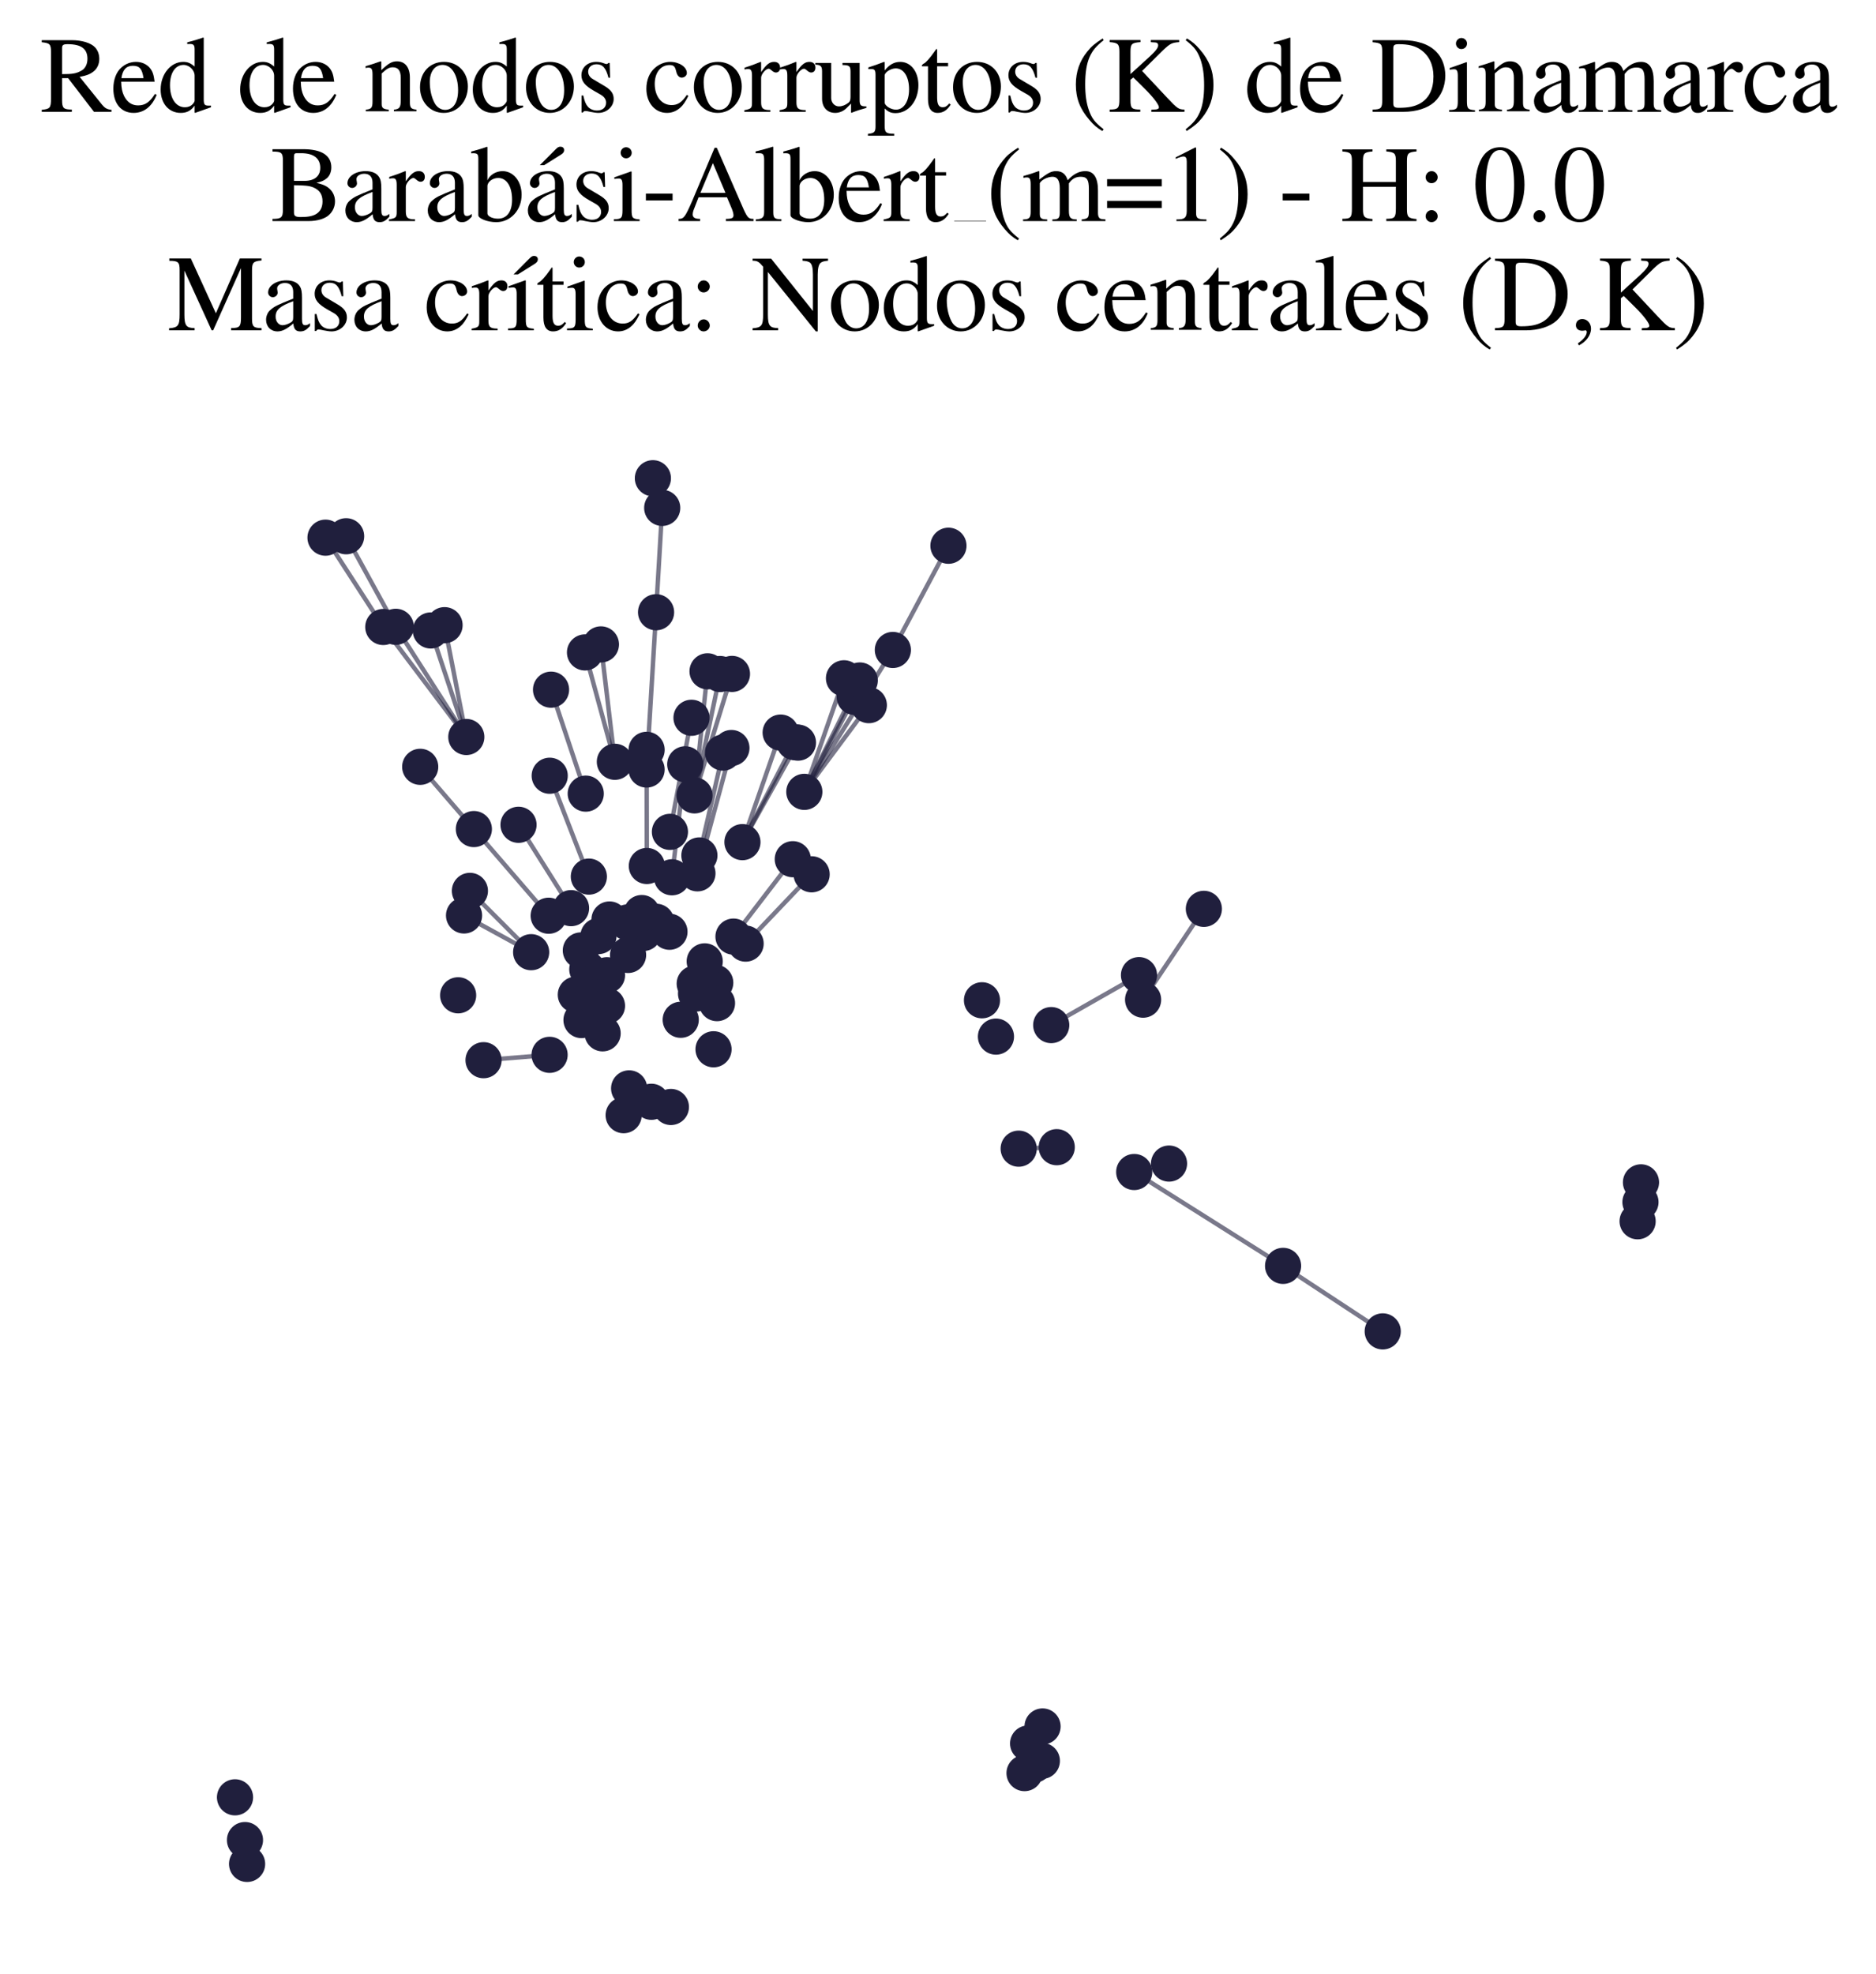 <?xml version="1.0" encoding="utf-8" standalone="no"?>
<!DOCTYPE svg PUBLIC "-//W3C//DTD SVG 1.1//EN"
  "http://www.w3.org/Graphics/SVG/1.1/DTD/svg11.dtd">
<svg xmlns:xlink="http://www.w3.org/1999/xlink" width="169.215pt" height="177.988pt" viewBox="0 0 169.215 177.988" xmlns="http://www.w3.org/2000/svg" version="1.1">
 <defs>
  <style type="text/css">*{stroke-linejoin: round; stroke-linecap: butt}</style>
 </defs>
 <g id="figure_1">
  <g id="patch_1">
   <path d="M 0 177.988 
L 169.215 177.988 
L 169.215 -0 
L 0 -0 
z
" style="fill: #ffffff"/>
  </g>
  <g id="axes_1">
   <g id="LineCollection_1">
    <path d="M 42.061 66.461 
L 34.573 56.542 
" clip-path="url(#p8f7d3bc0dd)" style="fill: none; stroke: #201f3d; stroke-opacity: 0.6; stroke-width: 0.4"/>
    <path d="M 42.061 66.461 
L 38.856 56.855 
" clip-path="url(#p8f7d3bc0dd)" style="fill: none; stroke: #201f3d; stroke-opacity: 0.6; stroke-width: 0.4"/>
    <path d="M 42.061 66.461 
L 40.099 56.378 
" clip-path="url(#p8f7d3bc0dd)" style="fill: none; stroke: #201f3d; stroke-opacity: 0.6; stroke-width: 0.4"/>
    <path d="M 42.061 66.461 
L 35.7 56.525 
" clip-path="url(#p8f7d3bc0dd)" style="fill: none; stroke: #201f3d; stroke-opacity: 0.6; stroke-width: 0.4"/>
    <path d="M 55.46 68.698 
L 52.767 58.835 
" clip-path="url(#p8f7d3bc0dd)" style="fill: none; stroke: #201f3d; stroke-opacity: 0.6; stroke-width: 0.4"/>
    <path d="M 55.46 68.698 
L 54.203 58.113 
" clip-path="url(#p8f7d3bc0dd)" style="fill: none; stroke: #201f3d; stroke-opacity: 0.6; stroke-width: 0.4"/>
    <path d="M 102.306 105.691 
L 115.734 114.156 
" clip-path="url(#p8f7d3bc0dd)" style="fill: none; stroke: #201f3d; stroke-opacity: 0.6; stroke-width: 0.4"/>
    <path d="M 95.318 103.453 
L 91.885 103.587 
" clip-path="url(#p8f7d3bc0dd)" style="fill: none; stroke: #201f3d; stroke-opacity: 0.6; stroke-width: 0.4"/>
    <path d="M 72.55 71.409 
L 78.368 63.59 
" clip-path="url(#p8f7d3bc0dd)" style="fill: none; stroke: #201f3d; stroke-opacity: 0.6; stroke-width: 0.4"/>
    <path d="M 72.55 71.409 
L 76.127 61.168 
" clip-path="url(#p8f7d3bc0dd)" style="fill: none; stroke: #201f3d; stroke-opacity: 0.6; stroke-width: 0.4"/>
    <path d="M 72.55 71.409 
L 80.536 58.613 
" clip-path="url(#p8f7d3bc0dd)" style="fill: none; stroke: #201f3d; stroke-opacity: 0.6; stroke-width: 0.4"/>
    <path d="M 72.55 71.409 
L 77.095 62.852 
" clip-path="url(#p8f7d3bc0dd)" style="fill: none; stroke: #201f3d; stroke-opacity: 0.6; stroke-width: 0.4"/>
    <path d="M 72.55 71.409 
L 77.552 61.366 
" clip-path="url(#p8f7d3bc0dd)" style="fill: none; stroke: #201f3d; stroke-opacity: 0.6; stroke-width: 0.4"/>
    <path d="M 53.114 79.052 
L 49.584 69.956 
" clip-path="url(#p8f7d3bc0dd)" style="fill: none; stroke: #201f3d; stroke-opacity: 0.6; stroke-width: 0.4"/>
    <path d="M 58.322 69.395 
L 59.177 55.212 
" clip-path="url(#p8f7d3bc0dd)" style="fill: none; stroke: #201f3d; stroke-opacity: 0.6; stroke-width: 0.4"/>
    <path d="M 94.82 92.443 
L 102.737 87.937 
" clip-path="url(#p8f7d3bc0dd)" style="fill: none; stroke: #201f3d; stroke-opacity: 0.6; stroke-width: 0.4"/>
    <path d="M 71.654 66.924 
L 66.968 75.943 
" clip-path="url(#p8f7d3bc0dd)" style="fill: none; stroke: #201f3d; stroke-opacity: 0.6; stroke-width: 0.4"/>
    <path d="M 62.645 71.728 
L 64.955 60.783 
" clip-path="url(#p8f7d3bc0dd)" style="fill: none; stroke: #201f3d; stroke-opacity: 0.6; stroke-width: 0.4"/>
    <path d="M 62.645 71.728 
L 66.024 60.774 
" clip-path="url(#p8f7d3bc0dd)" style="fill: none; stroke: #201f3d; stroke-opacity: 0.6; stroke-width: 0.4"/>
    <path d="M 62.645 71.728 
L 63.821 60.538 
" clip-path="url(#p8f7d3bc0dd)" style="fill: none; stroke: #201f3d; stroke-opacity: 0.6; stroke-width: 0.4"/>
    <path d="M 59.177 55.212 
L 59.731 45.801 
" clip-path="url(#p8f7d3bc0dd)" style="fill: none; stroke: #201f3d; stroke-opacity: 0.6; stroke-width: 0.4"/>
    <path d="M 115.734 114.156 
L 124.722 120.064 
" clip-path="url(#p8f7d3bc0dd)" style="fill: none; stroke: #201f3d; stroke-opacity: 0.6; stroke-width: 0.4"/>
    <path d="M 70.415 66.064 
L 66.968 75.943 
" clip-path="url(#p8f7d3bc0dd)" style="fill: none; stroke: #201f3d; stroke-opacity: 0.6; stroke-width: 0.4"/>
    <path d="M 67.254 85.095 
L 73.209 78.844 
" clip-path="url(#p8f7d3bc0dd)" style="fill: none; stroke: #201f3d; stroke-opacity: 0.6; stroke-width: 0.4"/>
    <path d="M 60.611 79.113 
L 61.81 68.925 
" clip-path="url(#p8f7d3bc0dd)" style="fill: none; stroke: #201f3d; stroke-opacity: 0.6; stroke-width: 0.4"/>
    <path d="M 58.345 78.095 
L 58.324 67.619 
" clip-path="url(#p8f7d3bc0dd)" style="fill: none; stroke: #201f3d; stroke-opacity: 0.6; stroke-width: 0.4"/>
    <path d="M 71.509 77.483 
L 66.16 84.462 
" clip-path="url(#p8f7d3bc0dd)" style="fill: none; stroke: #201f3d; stroke-opacity: 0.6; stroke-width: 0.4"/>
    <path d="M 65.974 67.456 
L 62.909 78.757 
" clip-path="url(#p8f7d3bc0dd)" style="fill: none; stroke: #201f3d; stroke-opacity: 0.6; stroke-width: 0.4"/>
    <path d="M 85.55 49.214 
L 80.536 58.613 
" clip-path="url(#p8f7d3bc0dd)" style="fill: none; stroke: #201f3d; stroke-opacity: 0.6; stroke-width: 0.4"/>
    <path d="M 42.386 80.34 
L 47.91 85.868 
" clip-path="url(#p8f7d3bc0dd)" style="fill: none; stroke: #201f3d; stroke-opacity: 0.6; stroke-width: 0.4"/>
    <path d="M 35.7 56.525 
L 31.221 48.359 
" clip-path="url(#p8f7d3bc0dd)" style="fill: none; stroke: #201f3d; stroke-opacity: 0.6; stroke-width: 0.4"/>
    <path d="M 60.428 75.017 
L 62.374 64.729 
" clip-path="url(#p8f7d3bc0dd)" style="fill: none; stroke: #201f3d; stroke-opacity: 0.6; stroke-width: 0.4"/>
    <path d="M 66.968 75.943 
L 71.976 66.97 
" clip-path="url(#p8f7d3bc0dd)" style="fill: none; stroke: #201f3d; stroke-opacity: 0.6; stroke-width: 0.4"/>
    <path d="M 34.573 56.542 
L 29.361 48.487 
" clip-path="url(#p8f7d3bc0dd)" style="fill: none; stroke: #201f3d; stroke-opacity: 0.6; stroke-width: 0.4"/>
    <path d="M 63.086 77.143 
L 65.215 67.869 
" clip-path="url(#p8f7d3bc0dd)" style="fill: none; stroke: #201f3d; stroke-opacity: 0.6; stroke-width: 0.4"/>
    <path d="M 51.509 81.896 
L 46.771 74.38 
" clip-path="url(#p8f7d3bc0dd)" style="fill: none; stroke: #201f3d; stroke-opacity: 0.6; stroke-width: 0.4"/>
    <path d="M 52.834 71.57 
L 49.704 62.194 
" clip-path="url(#p8f7d3bc0dd)" style="fill: none; stroke: #201f3d; stroke-opacity: 0.6; stroke-width: 0.4"/>
    <path d="M 49.574 95.124 
L 43.616 95.608 
" clip-path="url(#p8f7d3bc0dd)" style="fill: none; stroke: #201f3d; stroke-opacity: 0.6; stroke-width: 0.4"/>
    <path d="M 108.588 81.96 
L 103.107 90.15 
" clip-path="url(#p8f7d3bc0dd)" style="fill: none; stroke: #201f3d; stroke-opacity: 0.6; stroke-width: 0.4"/>
    <path d="M 47.91 85.868 
L 41.857 82.556 
" clip-path="url(#p8f7d3bc0dd)" style="fill: none; stroke: #201f3d; stroke-opacity: 0.6; stroke-width: 0.4"/>
    <path d="M 37.902 69.152 
L 42.743 74.765 
" clip-path="url(#p8f7d3bc0dd)" style="fill: none; stroke: #201f3d; stroke-opacity: 0.6; stroke-width: 0.4"/>
    <path d="M 49.491 82.58 
L 42.743 74.765 
" clip-path="url(#p8f7d3bc0dd)" style="fill: none; stroke: #201f3d; stroke-opacity: 0.6; stroke-width: 0.4"/>
   </g>
   <g id="PathCollection_1">
    <defs>
     <path id="m8e44d8a4fa" d="M 0 1.581 
C 0.419 1.581 0.822 1.415 1.118 1.118 
C 1.415 0.822 1.581 0.419 1.581 0 
C 1.581 -0.419 1.415 -0.822 1.118 -1.118 
C 0.822 -1.415 0.419 -1.581 0 -1.581 
C -0.419 -1.581 -0.822 -1.415 -1.118 -1.118 
C -1.415 -0.822 -1.581 -0.419 -1.581 0 
C -1.581 0.419 -1.415 0.822 -1.118 1.118 
C -0.822 1.415 -0.419 1.581 0 1.581 
z
" style="stroke: #201f3d; stroke-width: 0.1"/>
    </defs>
    <g clip-path="url(#p8f7d3bc0dd)">
     <use xlink:href="#m8e44d8a4fa" x="93.976" y="158.794" style="fill: #201f3d; stroke: #201f3d; stroke-width: 0.1"/>
     <use xlink:href="#m8e44d8a4fa" x="64.955" y="60.783" style="fill: #201f3d; stroke: #201f3d; stroke-width: 0.1"/>
     <use xlink:href="#m8e44d8a4fa" x="62.663" y="88.709" style="fill: #201f3d; stroke: #201f3d; stroke-width: 0.1"/>
     <use xlink:href="#m8e44d8a4fa" x="54.75" y="87.945" style="fill: #201f3d; stroke: #201f3d; stroke-width: 0.1"/>
     <use xlink:href="#m8e44d8a4fa" x="49.491" y="82.58" style="fill: #201f3d; stroke: #201f3d; stroke-width: 0.1"/>
     <use xlink:href="#m8e44d8a4fa" x="52.767" y="58.835" style="fill: #201f3d; stroke: #201f3d; stroke-width: 0.1"/>
     <use xlink:href="#m8e44d8a4fa" x="22.287" y="168.088" style="fill: #201f3d; stroke: #201f3d; stroke-width: 0.1"/>
     <use xlink:href="#m8e44d8a4fa" x="91.885" y="103.587" style="fill: #201f3d; stroke: #201f3d; stroke-width: 0.1"/>
     <use xlink:href="#m8e44d8a4fa" x="103.107" y="90.15" style="fill: #201f3d; stroke: #201f3d; stroke-width: 0.1"/>
     <use xlink:href="#m8e44d8a4fa" x="65.974" y="67.456" style="fill: #201f3d; stroke: #201f3d; stroke-width: 0.1"/>
     <use xlink:href="#m8e44d8a4fa" x="88.575" y="90.205" style="fill: #201f3d; stroke: #201f3d; stroke-width: 0.1"/>
     <use xlink:href="#m8e44d8a4fa" x="43.616" y="95.608" style="fill: #201f3d; stroke: #201f3d; stroke-width: 0.1"/>
     <use xlink:href="#m8e44d8a4fa" x="46.771" y="74.38" style="fill: #201f3d; stroke: #201f3d; stroke-width: 0.1"/>
     <use xlink:href="#m8e44d8a4fa" x="49.584" y="69.956" style="fill: #201f3d; stroke: #201f3d; stroke-width: 0.1"/>
     <use xlink:href="#m8e44d8a4fa" x="70.415" y="66.064" style="fill: #201f3d; stroke: #201f3d; stroke-width: 0.1"/>
     <use xlink:href="#m8e44d8a4fa" x="60.515" y="99.826" style="fill: #201f3d; stroke: #201f3d; stroke-width: 0.1"/>
     <use xlink:href="#m8e44d8a4fa" x="64.361" y="94.624" style="fill: #201f3d; stroke: #201f3d; stroke-width: 0.1"/>
     <use xlink:href="#m8e44d8a4fa" x="41.857" y="82.556" style="fill: #201f3d; stroke: #201f3d; stroke-width: 0.1"/>
     <use xlink:href="#m8e44d8a4fa" x="54.357" y="93.185" style="fill: #201f3d; stroke: #201f3d; stroke-width: 0.1"/>
     <use xlink:href="#m8e44d8a4fa" x="58.755" y="99.358" style="fill: #201f3d; stroke: #201f3d; stroke-width: 0.1"/>
     <use xlink:href="#m8e44d8a4fa" x="47.91" y="85.868" style="fill: #201f3d; stroke: #201f3d; stroke-width: 0.1"/>
     <use xlink:href="#m8e44d8a4fa" x="58.322" y="69.395" style="fill: #201f3d; stroke: #201f3d; stroke-width: 0.1"/>
     <use xlink:href="#m8e44d8a4fa" x="85.55" y="49.214" style="fill: #201f3d; stroke: #201f3d; stroke-width: 0.1"/>
     <use xlink:href="#m8e44d8a4fa" x="60.428" y="75.017" style="fill: #201f3d; stroke: #201f3d; stroke-width: 0.1"/>
     <use xlink:href="#m8e44d8a4fa" x="77.095" y="62.852" style="fill: #201f3d; stroke: #201f3d; stroke-width: 0.1"/>
     <use xlink:href="#m8e44d8a4fa" x="62.909" y="78.757" style="fill: #201f3d; stroke: #201f3d; stroke-width: 0.1"/>
     <use xlink:href="#m8e44d8a4fa" x="54.203" y="58.113" style="fill: #201f3d; stroke: #201f3d; stroke-width: 0.1"/>
     <use xlink:href="#m8e44d8a4fa" x="58.324" y="67.619" style="fill: #201f3d; stroke: #201f3d; stroke-width: 0.1"/>
     <use xlink:href="#m8e44d8a4fa" x="60.611" y="79.113" style="fill: #201f3d; stroke: #201f3d; stroke-width: 0.1"/>
     <use xlink:href="#m8e44d8a4fa" x="58.034" y="84.136" style="fill: #201f3d; stroke: #201f3d; stroke-width: 0.1"/>
     <use xlink:href="#m8e44d8a4fa" x="78.368" y="63.59" style="fill: #201f3d; stroke: #201f3d; stroke-width: 0.1"/>
     <use xlink:href="#m8e44d8a4fa" x="41.324" y="89.755" style="fill: #201f3d; stroke: #201f3d; stroke-width: 0.1"/>
     <use xlink:href="#m8e44d8a4fa" x="53.98" y="84.413" style="fill: #201f3d; stroke: #201f3d; stroke-width: 0.1"/>
     <use xlink:href="#m8e44d8a4fa" x="52.975" y="87.414" style="fill: #201f3d; stroke: #201f3d; stroke-width: 0.1"/>
     <use xlink:href="#m8e44d8a4fa" x="62.782" y="89.596" style="fill: #201f3d; stroke: #201f3d; stroke-width: 0.1"/>
     <use xlink:href="#m8e44d8a4fa" x="31.221" y="48.359" style="fill: #201f3d; stroke: #201f3d; stroke-width: 0.1"/>
     <use xlink:href="#m8e44d8a4fa" x="77.552" y="61.366" style="fill: #201f3d; stroke: #201f3d; stroke-width: 0.1"/>
     <use xlink:href="#m8e44d8a4fa" x="37.902" y="69.152" style="fill: #201f3d; stroke: #201f3d; stroke-width: 0.1"/>
     <use xlink:href="#m8e44d8a4fa" x="94.82" y="92.443" style="fill: #201f3d; stroke: #201f3d; stroke-width: 0.1"/>
     <use xlink:href="#m8e44d8a4fa" x="53.114" y="79.052" style="fill: #201f3d; stroke: #201f3d; stroke-width: 0.1"/>
     <use xlink:href="#m8e44d8a4fa" x="63.821" y="60.538" style="fill: #201f3d; stroke: #201f3d; stroke-width: 0.1"/>
     <use xlink:href="#m8e44d8a4fa" x="40.099" y="56.378" style="fill: #201f3d; stroke: #201f3d; stroke-width: 0.1"/>
     <use xlink:href="#m8e44d8a4fa" x="67.254" y="85.095" style="fill: #201f3d; stroke: #201f3d; stroke-width: 0.1"/>
     <use xlink:href="#m8e44d8a4fa" x="56.611" y="83.186" style="fill: #201f3d; stroke: #201f3d; stroke-width: 0.1"/>
     <use xlink:href="#m8e44d8a4fa" x="49.574" y="95.124" style="fill: #201f3d; stroke: #201f3d; stroke-width: 0.1"/>
     <use xlink:href="#m8e44d8a4fa" x="56.253" y="100.567" style="fill: #201f3d; stroke: #201f3d; stroke-width: 0.1"/>
     <use xlink:href="#m8e44d8a4fa" x="92.736" y="157.228" style="fill: #201f3d; stroke: #201f3d; stroke-width: 0.1"/>
     <use xlink:href="#m8e44d8a4fa" x="93.277" y="159.138" style="fill: #201f3d; stroke: #201f3d; stroke-width: 0.1"/>
     <use xlink:href="#m8e44d8a4fa" x="148.017" y="106.625" style="fill: #201f3d; stroke: #201f3d; stroke-width: 0.1"/>
     <use xlink:href="#m8e44d8a4fa" x="72.55" y="71.409" style="fill: #201f3d; stroke: #201f3d; stroke-width: 0.1"/>
     <use xlink:href="#m8e44d8a4fa" x="66.024" y="60.774" style="fill: #201f3d; stroke: #201f3d; stroke-width: 0.1"/>
     <use xlink:href="#m8e44d8a4fa" x="42.386" y="80.34" style="fill: #201f3d; stroke: #201f3d; stroke-width: 0.1"/>
     <use xlink:href="#m8e44d8a4fa" x="21.198" y="162.082" style="fill: #201f3d; stroke: #201f3d; stroke-width: 0.1"/>
     <use xlink:href="#m8e44d8a4fa" x="22.097" y="165.937" style="fill: #201f3d; stroke: #201f3d; stroke-width: 0.1"/>
     <use xlink:href="#m8e44d8a4fa" x="58.345" y="78.095" style="fill: #201f3d; stroke: #201f3d; stroke-width: 0.1"/>
     <use xlink:href="#m8e44d8a4fa" x="147.97" y="108.406" style="fill: #201f3d; stroke: #201f3d; stroke-width: 0.1"/>
     <use xlink:href="#m8e44d8a4fa" x="38.856" y="56.855" style="fill: #201f3d; stroke: #201f3d; stroke-width: 0.1"/>
     <use xlink:href="#m8e44d8a4fa" x="66.16" y="84.462" style="fill: #201f3d; stroke: #201f3d; stroke-width: 0.1"/>
     <use xlink:href="#m8e44d8a4fa" x="94.039" y="155.692" style="fill: #201f3d; stroke: #201f3d; stroke-width: 0.1"/>
     <use xlink:href="#m8e44d8a4fa" x="61.402" y="91.963" style="fill: #201f3d; stroke: #201f3d; stroke-width: 0.1"/>
     <use xlink:href="#m8e44d8a4fa" x="59.191" y="83.128" style="fill: #201f3d; stroke: #201f3d; stroke-width: 0.1"/>
     <use xlink:href="#m8e44d8a4fa" x="95.318" y="103.453" style="fill: #201f3d; stroke: #201f3d; stroke-width: 0.1"/>
     <use xlink:href="#m8e44d8a4fa" x="56.652" y="86.117" style="fill: #201f3d; stroke: #201f3d; stroke-width: 0.1"/>
     <use xlink:href="#m8e44d8a4fa" x="51.509" y="81.896" style="fill: #201f3d; stroke: #201f3d; stroke-width: 0.1"/>
     <use xlink:href="#m8e44d8a4fa" x="66.968" y="75.943" style="fill: #201f3d; stroke: #201f3d; stroke-width: 0.1"/>
     <use xlink:href="#m8e44d8a4fa" x="57.888" y="82.338" style="fill: #201f3d; stroke: #201f3d; stroke-width: 0.1"/>
     <use xlink:href="#m8e44d8a4fa" x="29.361" y="48.487" style="fill: #201f3d; stroke: #201f3d; stroke-width: 0.1"/>
     <use xlink:href="#m8e44d8a4fa" x="92.413" y="159.898" style="fill: #201f3d; stroke: #201f3d; stroke-width: 0.1"/>
     <use xlink:href="#m8e44d8a4fa" x="102.737" y="87.937" style="fill: #201f3d; stroke: #201f3d; stroke-width: 0.1"/>
     <use xlink:href="#m8e44d8a4fa" x="102.306" y="105.691" style="fill: #201f3d; stroke: #201f3d; stroke-width: 0.1"/>
     <use xlink:href="#m8e44d8a4fa" x="51.939" y="89.7" style="fill: #201f3d; stroke: #201f3d; stroke-width: 0.1"/>
     <use xlink:href="#m8e44d8a4fa" x="35.7" y="56.525" style="fill: #201f3d; stroke: #201f3d; stroke-width: 0.1"/>
     <use xlink:href="#m8e44d8a4fa" x="64.515" y="88.623" style="fill: #201f3d; stroke: #201f3d; stroke-width: 0.1"/>
     <use xlink:href="#m8e44d8a4fa" x="108.588" y="81.96" style="fill: #201f3d; stroke: #201f3d; stroke-width: 0.1"/>
     <use xlink:href="#m8e44d8a4fa" x="52.451" y="91.988" style="fill: #201f3d; stroke: #201f3d; stroke-width: 0.1"/>
     <use xlink:href="#m8e44d8a4fa" x="53.379" y="89.86" style="fill: #201f3d; stroke: #201f3d; stroke-width: 0.1"/>
     <use xlink:href="#m8e44d8a4fa" x="42.743" y="74.765" style="fill: #201f3d; stroke: #201f3d; stroke-width: 0.1"/>
     <use xlink:href="#m8e44d8a4fa" x="65.215" y="67.869" style="fill: #201f3d; stroke: #201f3d; stroke-width: 0.1"/>
     <use xlink:href="#m8e44d8a4fa" x="61.81" y="68.925" style="fill: #201f3d; stroke: #201f3d; stroke-width: 0.1"/>
     <use xlink:href="#m8e44d8a4fa" x="52.834" y="71.57" style="fill: #201f3d; stroke: #201f3d; stroke-width: 0.1"/>
     <use xlink:href="#m8e44d8a4fa" x="34.573" y="56.542" style="fill: #201f3d; stroke: #201f3d; stroke-width: 0.1"/>
     <use xlink:href="#m8e44d8a4fa" x="105.446" y="104.931" style="fill: #201f3d; stroke: #201f3d; stroke-width: 0.1"/>
     <use xlink:href="#m8e44d8a4fa" x="80.536" y="58.613" style="fill: #201f3d; stroke: #201f3d; stroke-width: 0.1"/>
     <use xlink:href="#m8e44d8a4fa" x="54.978" y="82.919" style="fill: #201f3d; stroke: #201f3d; stroke-width: 0.1"/>
     <use xlink:href="#m8e44d8a4fa" x="71.509" y="77.483" style="fill: #201f3d; stroke: #201f3d; stroke-width: 0.1"/>
     <use xlink:href="#m8e44d8a4fa" x="56.747" y="98.15" style="fill: #201f3d; stroke: #201f3d; stroke-width: 0.1"/>
     <use xlink:href="#m8e44d8a4fa" x="89.835" y="93.481" style="fill: #201f3d; stroke: #201f3d; stroke-width: 0.1"/>
     <use xlink:href="#m8e44d8a4fa" x="52.392" y="85.711" style="fill: #201f3d; stroke: #201f3d; stroke-width: 0.1"/>
     <use xlink:href="#m8e44d8a4fa" x="62.645" y="71.728" style="fill: #201f3d; stroke: #201f3d; stroke-width: 0.1"/>
     <use xlink:href="#m8e44d8a4fa" x="147.713" y="110.133" style="fill: #201f3d; stroke: #201f3d; stroke-width: 0.1"/>
     <use xlink:href="#m8e44d8a4fa" x="42.061" y="66.461" style="fill: #201f3d; stroke: #201f3d; stroke-width: 0.1"/>
     <use xlink:href="#m8e44d8a4fa" x="63.565" y="86.696" style="fill: #201f3d; stroke: #201f3d; stroke-width: 0.1"/>
     <use xlink:href="#m8e44d8a4fa" x="55.46" y="68.698" style="fill: #201f3d; stroke: #201f3d; stroke-width: 0.1"/>
     <use xlink:href="#m8e44d8a4fa" x="124.722" y="120.064" style="fill: #201f3d; stroke: #201f3d; stroke-width: 0.1"/>
     <use xlink:href="#m8e44d8a4fa" x="64.674" y="90.461" style="fill: #201f3d; stroke: #201f3d; stroke-width: 0.1"/>
     <use xlink:href="#m8e44d8a4fa" x="54.75" y="90.705" style="fill: #201f3d; stroke: #201f3d; stroke-width: 0.1"/>
     <use xlink:href="#m8e44d8a4fa" x="59.731" y="45.801" style="fill: #201f3d; stroke: #201f3d; stroke-width: 0.1"/>
     <use xlink:href="#m8e44d8a4fa" x="73.209" y="78.844" style="fill: #201f3d; stroke: #201f3d; stroke-width: 0.1"/>
     <use xlink:href="#m8e44d8a4fa" x="63.086" y="77.143" style="fill: #201f3d; stroke: #201f3d; stroke-width: 0.1"/>
     <use xlink:href="#m8e44d8a4fa" x="59.177" y="55.212" style="fill: #201f3d; stroke: #201f3d; stroke-width: 0.1"/>
     <use xlink:href="#m8e44d8a4fa" x="115.734" y="114.156" style="fill: #201f3d; stroke: #201f3d; stroke-width: 0.1"/>
     <use xlink:href="#m8e44d8a4fa" x="49.704" y="62.194" style="fill: #201f3d; stroke: #201f3d; stroke-width: 0.1"/>
     <use xlink:href="#m8e44d8a4fa" x="71.654" y="66.924" style="fill: #201f3d; stroke: #201f3d; stroke-width: 0.1"/>
     <use xlink:href="#m8e44d8a4fa" x="71.976" y="66.97" style="fill: #201f3d; stroke: #201f3d; stroke-width: 0.1"/>
     <use xlink:href="#m8e44d8a4fa" x="60.386" y="84.025" style="fill: #201f3d; stroke: #201f3d; stroke-width: 0.1"/>
     <use xlink:href="#m8e44d8a4fa" x="76.127" y="61.168" style="fill: #201f3d; stroke: #201f3d; stroke-width: 0.1"/>
     <use xlink:href="#m8e44d8a4fa" x="62.374" y="64.729" style="fill: #201f3d; stroke: #201f3d; stroke-width: 0.1"/>
     <use xlink:href="#m8e44d8a4fa" x="58.891" y="43.127" style="fill: #201f3d; stroke: #201f3d; stroke-width: 0.1"/>
    </g>
   </g>
   <g id="text_1">
    <!-- Red de nodos corruptos (K) de Dinamarca -->
    <g transform="translate(3.6 10.084) scale(0.096 -0.096)">
     <defs>
      <path id="NimbusRomNo9L-Regu-52" d="M 4218 121 
C 3974 140 3846 205 3661 424 
L 2342 2061 
C 2771 2143 2963 2219 3174 2388 
C 3379 2553 3501 2818 3501 3113 
C 3501 3385 3418 3618 3251 3801 
C 3008 4059 2477 4224 1875 4224 
L 109 4224 
L 109 4102 
C 589 4051 653 3981 653 3528 
L 653 765 
C 653 236 589 159 109 121 
L 109 0 
L 1882 0 
L 1882 134 
C 1389 134 1306 219 1306 692 
L 1306 1984 
L 1664 1984 
L 3187 0 
L 4218 0 
L 4218 121 
z
M 1306 3762 
C 1306 3937 1376 3987 1632 3987 
C 2432 3987 2803 3716 2803 3123 
C 2803 2807 2669 2542 2438 2423 
C 2144 2258 1920 2221 1306 2221 
L 1306 3762 
z
" transform="scale(0.016)"/>
      <path id="NimbusRomNo9L-Regu-65" d="M 2611 1053 
C 2304 564 2029 378 1619 378 
C 1254 378 979 564 794 930 
C 678 1174 634 1386 621 1779 
L 2592 1779 
C 2541 2193 2477 2377 2317 2581 
C 2125 2811 1830 2944 1498 2944 
C 1178 2944 877 2829 634 2611 
C 333 2349 160 1894 160 1370 
C 160 486 621 -64 1357 -64 
C 1965 -64 2445 315 2714 1008 
L 2611 1053 
z
M 634 1984 
C 704 2479 922 2714 1312 2714 
C 1702 2714 1856 2535 1939 1984 
L 634 1984 
z
" transform="scale(0.016)"/>
      <path id="NimbusRomNo9L-Regu-64" d="M 2202 -64 
L 3142 269 
L 3142 365 
C 3027 365 3014 365 2995 365 
C 2765 365 2714 435 2714 731 
L 2714 4364 
L 2682 4377 
C 2374 4268 2150 4204 1741 4096 
L 1741 3994 
C 1792 4000 1830 4000 1882 4000 
C 2118 4000 2176 3936 2176 3672 
L 2176 2669 
C 1933 2874 1760 2944 1504 2944 
C 768 2944 173 2221 173 1312 
C 173 493 653 -64 1357 -64 
C 1715 -64 1958 64 2176 365 
L 2176 -45 
L 2202 -64 
z
M 2176 653 
C 2176 608 2131 531 2067 461 
C 1952 333 1792 269 1606 269 
C 1075 269 723 781 723 1568 
C 723 2291 1037 2765 1523 2765 
C 1862 2765 2176 2464 2176 2125 
L 2176 653 
z
" transform="scale(0.016)"/>
      <path id="NimbusRomNo9L-Regu-6e" d="M 102 2579 
C 141 2598 205 2605 275 2605 
C 454 2605 512 2509 512 2195 
L 512 608 
C 512 243 442 154 115 128 
L 115 32 
L 1472 32 
L 1472 128 
C 1146 154 1050 230 1050 461 
L 1050 2259 
C 1357 2547 1498 2624 1709 2624 
C 2022 2624 2176 2426 2176 2003 
L 2176 666 
C 2176 262 2093 154 1773 128 
L 1773 32 
L 3104 32 
L 3104 128 
C 2790 160 2714 237 2714 550 
L 2714 2016 
C 2714 2618 2432 2976 1958 2976 
C 1664 2976 1466 2867 1030 2458 
L 1030 2963 
L 986 2976 
C 672 2861 454 2790 102 2688 
L 102 2579 
z
" transform="scale(0.016)"/>
      <path id="NimbusRomNo9L-Regu-6f" d="M 1600 2944 
C 768 2944 186 2330 186 1446 
C 186 582 781 -64 1587 -64 
C 2394 -64 3008 614 3008 1498 
C 3008 2336 2419 2944 1600 2944 
z
M 1517 2765 
C 2054 2765 2432 2150 2432 1274 
C 2432 550 2144 115 1664 115 
C 1414 115 1178 269 1043 525 
C 864 858 762 1306 762 1760 
C 762 2368 1062 2765 1517 2765 
z
" transform="scale(0.016)"/>
      <path id="NimbusRomNo9L-Regu-73" d="M 2016 2010 
L 1990 2880 
L 1920 2880 
L 1907 2867 
C 1850 2822 1843 2816 1818 2816 
C 1779 2816 1715 2829 1645 2861 
C 1504 2915 1363 2944 1197 2944 
C 691 2944 326 2616 326 2154 
C 326 1796 531 1539 1075 1231 
L 1446 1020 
C 1670 892 1779 737 1779 539 
C 1779 256 1574 77 1248 77 
C 1030 77 832 159 710 298 
C 576 455 518 600 435 960 
L 333 960 
L 333 -39 
L 416 -39 
C 461 33 486 48 563 48 
C 621 48 710 35 858 -2 
C 1037 -39 1210 -64 1325 -64 
C 1818 -64 2227 308 2227 757 
C 2227 1077 2074 1289 1690 1520 
L 998 1930 
C 819 2033 723 2194 723 2367 
C 723 2624 922 2803 1216 2803 
C 1581 2803 1773 2583 1920 2010 
L 2016 2010 
z
" transform="scale(0.016)"/>
      <path id="NimbusRomNo9L-Regu-63" d="M 2547 998 
C 2240 550 2010 397 1645 397 
C 1062 397 653 909 653 1645 
C 653 2304 1005 2758 1523 2758 
C 1754 2758 1837 2688 1901 2451 
L 1939 2310 
C 1990 2131 2106 2016 2240 2016 
C 2406 2016 2547 2138 2547 2285 
C 2547 2643 2099 2944 1562 2944 
C 1248 2944 922 2816 659 2586 
C 339 2304 160 1869 160 1363 
C 160 531 666 -64 1376 -64 
C 1664 -64 1920 38 2150 237 
C 2323 390 2445 563 2637 941 
L 2547 998 
z
" transform="scale(0.016)"/>
      <path id="NimbusRomNo9L-Regu-72" d="M 45 2496 
C 134 2515 192 2522 269 2522 
C 429 2522 486 2419 486 2138 
L 486 538 
C 486 218 442 173 32 96 
L 32 0 
L 1568 0 
L 1568 102 
C 1133 102 1024 199 1024 565 
L 1024 2013 
C 1024 2219 1299 2541 1472 2541 
C 1510 2541 1568 2509 1638 2445 
C 1741 2355 1811 2317 1894 2317 
C 2048 2317 2144 2426 2144 2605 
C 2144 2816 2010 2944 1792 2944 
C 1523 2944 1338 2797 1024 2343 
L 1024 2931 
L 992 2944 
C 653 2803 422 2721 45 2599 
L 45 2496 
z
" transform="scale(0.016)"/>
      <path id="NimbusRomNo9L-Regu-75" d="M 3066 320 
L 3034 320 
C 2739 320 2669 390 2669 685 
L 2669 2880 
L 1658 2880 
L 1658 2758 
C 2054 2758 2131 2694 2131 2375 
L 2131 875 
C 2131 697 2099 607 2010 537 
C 1837 397 1638 320 1446 320 
C 1197 320 992 537 992 805 
L 992 2880 
L 58 2880 
L 58 2778 
C 365 2778 454 2682 454 2387 
L 454 770 
C 454 263 762 -64 1229 -64 
C 1466 -64 1715 38 1888 211 
L 2163 486 
L 2163 -45 
L 2189 -58 
C 2509 70 2739 141 3066 230 
L 3066 320 
z
" transform="scale(0.016)"/>
      <path id="NimbusRomNo9L-Regu-70" d="M 58 2516 
C 115 2522 160 2522 218 2522 
C 435 2522 480 2458 480 2155 
L 480 -855 
C 480 -1189 410 -1261 32 -1299 
L 32 -1408 
L 1581 -1408 
L 1581 -1293 
C 1101 -1293 1018 -1222 1018 -816 
L 1018 199 
C 1242 -13 1395 -77 1664 -77 
C 2419 -77 3008 643 3008 1575 
C 3008 2372 2560 2944 1939 2944 
C 1581 2944 1299 2784 1018 2438 
L 1018 2931 
L 979 2944 
C 634 2810 410 2726 58 2618 
L 58 2516 
z
M 1018 2136 
C 1018 2329 1376 2560 1670 2560 
C 2144 2560 2458 2071 2458 1324 
C 2458 611 2144 128 1683 128 
C 1382 128 1018 359 1018 552 
L 1018 2136 
z
" transform="scale(0.016)"/>
      <path id="NimbusRomNo9L-Regu-74" d="M 1632 2880 
L 986 2880 
L 986 3622 
C 986 3686 979 3706 941 3706 
C 896 3648 858 3590 813 3526 
C 570 3174 294 2867 192 2841 
C 122 2794 83 2748 83 2715 
C 83 2695 90 2682 109 2682 
L 448 2682 
L 448 751 
C 448 212 640 -64 1018 -64 
C 1331 -64 1574 90 1786 423 
L 1702 493 
C 1568 333 1459 269 1318 269 
C 1082 269 986 443 986 847 
L 986 2682 
L 1632 2682 
L 1632 2880 
z
" transform="scale(0.016)"/>
      <path id="NimbusRomNo9L-Regu-28" d="M 1888 4326 
C 1414 4019 1222 3853 986 3558 
C 531 3002 307 2362 307 1613 
C 307 800 544 173 1107 -480 
C 1370 -787 1536 -928 1869 -1133 
L 1946 -1030 
C 1434 -627 1254 -403 1082 77 
C 928 506 858 992 858 1632 
C 858 2304 941 2829 1114 3226 
C 1293 3622 1485 3853 1946 4224 
L 1888 4326 
z
" transform="scale(0.016)"/>
      <path id="NimbusRomNo9L-Regu-4b" d="M 2643 4109 
C 2720 4096 2784 4096 2810 4096 
C 3002 4096 3078 4045 3078 3917 
C 3078 3775 2931 3583 2579 3257 
L 1446 2224 
L 1446 3534 
C 1446 4000 1517 4071 2035 4109 
L 2035 4231 
L 218 4231 
L 218 4109 
C 717 4071 794 3988 794 3531 
L 794 750 
C 794 217 723 134 218 134 
L 218 0 
L 2022 0 
L 2022 134 
C 1523 134 1446 211 1446 683 
L 1446 1891 
L 1613 2026 
L 2291 1355 
C 2778 876 3123 422 3123 269 
C 3123 179 3034 134 2854 134 
C 2822 134 2752 134 2675 121 
L 2675 0 
L 4627 0 
L 4627 134 
C 4294 134 4205 198 3622 816 
L 2131 2409 
L 3347 3611 
C 3782 4026 3885 4077 4320 4109 
L 4320 4231 
L 2643 4231 
L 2643 4109 
z
" transform="scale(0.016)"/>
      <path id="NimbusRomNo9L-Regu-29" d="M 243 -1133 
C 717 -826 909 -659 1146 -365 
C 1600 192 1824 832 1824 1581 
C 1824 2400 1587 3021 1024 3674 
C 762 3981 595 4122 262 4326 
L 186 4224 
C 698 3821 870 3597 1050 3117 
C 1203 2688 1274 2202 1274 1562 
C 1274 896 1190 365 1018 -26 
C 838 -429 646 -659 186 -1030 
L 243 -1133 
z
" transform="scale(0.016)"/>
      <path id="NimbusRomNo9L-Regu-44" d="M 666 679 
C 666 217 589 134 102 134 
L 102 0 
L 1920 0 
C 2662 0 3334 210 3731 568 
C 4147 944 4384 1512 4384 2131 
C 4384 2706 4192 3203 3840 3554 
C 3405 3994 2707 4224 1830 4224 
L 102 4224 
L 102 4102 
C 608 4057 666 4000 666 3525 
L 666 679 
z
M 1318 3738 
C 1318 3936 1389 3987 1651 3987 
C 2202 3987 2618 3885 2925 3668 
C 3424 3323 3686 2775 3686 2087 
C 3686 1334 3424 798 2906 498 
C 2579 314 2208 237 1651 237 
C 1395 237 1318 294 1318 498 
L 1318 3738 
z
" transform="scale(0.016)"/>
      <path id="NimbusRomNo9L-Regu-69" d="M 1120 2929 
L 128 2579 
L 128 2484 
L 179 2490 
C 256 2502 339 2509 397 2509 
C 550 2509 608 2406 608 2125 
L 608 640 
C 608 179 544 109 102 109 
L 102 0 
L 1619 0 
L 1619 96 
C 1197 128 1146 191 1146 650 
L 1146 2910 
L 1120 2929 
z
M 819 4352 
C 646 4352 499 4205 499 4026 
C 499 3847 640 3699 819 3699 
C 1005 3699 1152 3840 1152 4026 
C 1152 4205 1005 4352 819 4352 
z
" transform="scale(0.016)"/>
      <path id="NimbusRomNo9L-Regu-61" d="M 2829 423 
C 2720 333 2643 301 2547 301 
C 2400 301 2355 390 2355 672 
L 2355 1920 
C 2355 2253 2323 2438 2227 2592 
C 2086 2822 1811 2944 1434 2944 
C 832 2944 358 2630 358 2227 
C 358 2080 486 1952 634 1952 
C 787 1952 922 2080 922 2221 
C 922 2246 915 2278 909 2323 
C 896 2381 890 2432 890 2477 
C 890 2650 1094 2790 1350 2790 
C 1664 2790 1837 2605 1837 2259 
L 1837 1869 
C 851 1472 742 1421 467 1178 
C 326 1050 237 832 237 621 
C 237 218 518 -64 909 -64 
C 1190 -64 1453 70 1843 403 
C 1875 70 1990 -64 2253 -64 
C 2470 -64 2605 13 2829 256 
L 2829 423 
z
M 1837 783 
C 1837 584 1805 526 1670 449 
C 1517 359 1338 301 1203 301 
C 979 301 800 520 800 796 
L 800 822 
C 800 1201 1062 1433 1837 1715 
L 1837 783 
z
" transform="scale(0.016)"/>
      <path id="NimbusRomNo9L-Regu-6d" d="M 122 2547 
C 205 2566 256 2573 326 2573 
C 493 2573 550 2470 550 2162 
L 550 539 
C 550 192 461 96 102 96 
L 102 0 
L 1523 0 
L 1523 96 
C 1184 96 1088 166 1088 418 
L 1088 2234 
C 1088 2246 1139 2310 1184 2355 
C 1344 2502 1619 2611 1843 2611 
C 2125 2611 2266 2385 2266 1932 
L 2266 528 
C 2266 167 2195 96 1830 96 
L 1830 0 
L 3264 0 
L 3264 96 
C 2899 96 2803 205 2803 603 
L 2803 2221 
C 2995 2496 3206 2611 3501 2611 
C 3866 2611 3981 2438 3981 1907 
L 3981 557 
C 3981 192 3930 141 3558 96 
L 3558 0 
L 4960 0 
L 4960 96 
L 4794 115 
C 4602 115 4518 230 4518 480 
L 4518 1802 
C 4518 2559 4269 2944 3776 2944 
C 3405 2944 3078 2778 2733 2407 
C 2618 2771 2400 2944 2054 2944 
C 1773 2944 1594 2854 1062 2451 
L 1062 2931 
L 1018 2944 
C 691 2822 474 2752 122 2656 
L 122 2547 
z
" transform="scale(0.016)"/>
     </defs>
     <use xlink:href="#NimbusRomNo9L-Regu-52" transform="scale(0.996)"/>
     <use xlink:href="#NimbusRomNo9L-Regu-65" transform="translate(66.45 0) scale(0.996)"/>
     <use xlink:href="#NimbusRomNo9L-Regu-64" transform="translate(110.684 0) scale(0.996)"/>
     <use xlink:href="#NimbusRomNo9L-Regu-64" transform="translate(185.403 0) scale(0.996)"/>
     <use xlink:href="#NimbusRomNo9L-Regu-65" transform="translate(235.217 0) scale(0.996)"/>
     <use xlink:href="#NimbusRomNo9L-Regu-6e" transform="translate(304.357 0) scale(0.996)"/>
     <use xlink:href="#NimbusRomNo9L-Regu-6f" transform="translate(354.17 0) scale(0.996)"/>
     <use xlink:href="#NimbusRomNo9L-Regu-64" transform="translate(403.983 0) scale(0.996)"/>
     <use xlink:href="#NimbusRomNo9L-Regu-6f" transform="translate(453.796 0) scale(0.996)"/>
     <use xlink:href="#NimbusRomNo9L-Regu-73" transform="translate(503.61 0) scale(0.996)"/>
     <use xlink:href="#NimbusRomNo9L-Regu-63" transform="translate(567.27 0) scale(0.996)"/>
     <use xlink:href="#NimbusRomNo9L-Regu-6f" transform="translate(611.503 0) scale(0.996)"/>
     <use xlink:href="#NimbusRomNo9L-Regu-72" transform="translate(661.317 0) scale(0.996)"/>
     <use xlink:href="#NimbusRomNo9L-Regu-72" transform="translate(694.492 0) scale(0.996)"/>
     <use xlink:href="#NimbusRomNo9L-Regu-75" transform="translate(727.667 0) scale(0.996)"/>
     <use xlink:href="#NimbusRomNo9L-Regu-70" transform="translate(777.48 0) scale(0.996)"/>
     <use xlink:href="#NimbusRomNo9L-Regu-74" transform="translate(827.294 0) scale(0.996)"/>
     <use xlink:href="#NimbusRomNo9L-Regu-6f" transform="translate(854.989 0) scale(0.996)"/>
     <use xlink:href="#NimbusRomNo9L-Regu-73" transform="translate(904.802 0) scale(0.996)"/>
     <use xlink:href="#NimbusRomNo9L-Regu-28" transform="translate(968.462 0) scale(0.996)"/>
     <use xlink:href="#NimbusRomNo9L-Regu-4b" transform="translate(1001.637 0) scale(0.996)"/>
     <use xlink:href="#NimbusRomNo9L-Regu-29" transform="translate(1073.567 0) scale(0.996)"/>
     <use xlink:href="#NimbusRomNo9L-Regu-64" transform="translate(1131.649 0) scale(0.996)"/>
     <use xlink:href="#NimbusRomNo9L-Regu-65" transform="translate(1181.462 0) scale(0.996)"/>
     <use xlink:href="#NimbusRomNo9L-Regu-44" transform="translate(1250.603 0) scale(0.996)"/>
     <use xlink:href="#NimbusRomNo9L-Regu-69" transform="translate(1322.533 0) scale(0.996)"/>
     <use xlink:href="#NimbusRomNo9L-Regu-6e" transform="translate(1350.228 0) scale(0.996)"/>
     <use xlink:href="#NimbusRomNo9L-Regu-61" transform="translate(1400.041 0) scale(0.996)"/>
     <use xlink:href="#NimbusRomNo9L-Regu-6d" transform="translate(1444.275 0) scale(0.996)"/>
     <use xlink:href="#NimbusRomNo9L-Regu-61" transform="translate(1521.783 0) scale(0.996)"/>
     <use xlink:href="#NimbusRomNo9L-Regu-72" transform="translate(1566.016 0) scale(0.996)"/>
     <use xlink:href="#NimbusRomNo9L-Regu-63" transform="translate(1599.192 0) scale(0.996)"/>
     <use xlink:href="#NimbusRomNo9L-Regu-61" transform="translate(1643.425 0) scale(0.996)"/>
    </g>
    <!-- Barabási-Albert_(m=1) - H: 0.0 -->
    <g transform="translate(24.412 19.936) scale(0.096 -0.096)">
     <defs>
      <path id="NimbusRomNo9L-Regu-42" d="M 109 4237 
L 109 4096 
C 646 4096 723 4026 723 3548 
L 723 689 
C 723 212 640 128 109 128 
L 109 0 
L 2246 0 
C 2746 0 3200 136 3437 356 
C 3667 564 3795 855 3795 1165 
C 3795 1451 3680 1710 3482 1897 
C 3290 2072 3117 2150 2701 2253 
C 3034 2335 3168 2398 3322 2531 
C 3482 2671 3578 2903 3578 3163 
C 3578 3871 3008 4237 1901 4237 
L 109 4237 
z
M 1376 2112 
C 1997 2112 2291 2080 2522 1982 
C 2886 1827 3059 1568 3059 1159 
C 3059 809 2925 555 2669 406 
C 2464 290 2202 238 1779 238 
C 1466 238 1376 296 1376 504 
L 1376 2112 
z
M 1376 2368 
L 1376 3812 
C 1376 3944 1421 4001 1517 4001 
L 1798 4001 
C 2534 4001 2925 3699 2925 3137 
C 2925 2646 2586 2368 1984 2368 
L 1376 2368 
z
" transform="scale(0.016)"/>
      <path id="NimbusRomNo9L-Regu-62" d="M 979 4364 
L 947 4377 
C 678 4281 506 4230 205 4147 
L 19 4096 
L 19 3994 
C 58 4000 83 4000 128 4000 
C 384 4000 442 3942 442 3673 
L 442 347 
C 442 147 986 -64 1498 -64 
C 2342 -64 2995 640 2995 1555 
C 2995 2342 2509 2944 1869 2944 
C 1478 2944 1107 2714 979 2400 
L 979 4364 
z
M 979 2061 
C 979 2310 1280 2541 1613 2541 
C 2112 2541 2432 2042 2432 1261 
C 2432 550 2125 141 1600 141 
C 1267 141 979 288 979 448 
L 979 2061 
z
" transform="scale(0.016)"/>
      <path id="NimbusRomNo9L-Regu-b4" d="M 851 3264 
L 1837 3882 
C 1971 3964 2029 4047 2029 4148 
C 2029 4275 1946 4352 1805 4352 
C 1709 4352 1651 4320 1536 4206 
L 595 3264 
L 851 3264 
z
" transform="scale(0.016)"/>
      <path id="NimbusRomNo9L-Regu-2d" d="M 250 1619 
L 250 1216 
L 1824 1216 
L 1824 1619 
L 250 1619 
z
" transform="scale(0.016)"/>
      <path id="NimbusRomNo9L-Regu-41" d="M 4518 128 
C 4230 128 4166 192 3942 667 
L 2349 4320 
L 2221 4320 
L 890 1168 
C 480 231 403 128 96 128 
L 96 0 
L 1363 0 
L 1363 128 
C 1056 128 928 212 928 393 
C 928 470 947 560 979 645 
L 1274 1401 
L 2950 1401 
L 3213 778 
C 3290 602 3334 434 3334 342 
C 3334 180 3226 128 2886 128 
L 2886 0 
L 4518 0 
L 4518 128 
z
M 1382 1664 
L 2118 3416 
L 2861 1664 
L 1382 1664 
z
" transform="scale(0.016)"/>
      <path id="NimbusRomNo9L-Regu-6c" d="M 122 4000 
L 160 4000 
C 230 4000 307 4000 358 4000 
C 563 4000 627 3910 627 3610 
L 627 557 
C 627 211 538 128 134 96 
L 134 0 
L 1645 0 
L 1645 109 
C 1242 109 1165 173 1165 528 
L 1165 4371 
L 1139 4384 
C 806 4275 563 4211 122 4103 
L 122 4000 
z
" transform="scale(0.016)"/>
      <path id="NimbusRomNo9L-Regu-3d" d="M 3418 2470 
L 192 2470 
L 192 2048 
L 3418 2048 
L 3418 2470 
z
M 3418 1190 
L 192 1190 
L 192 768 
L 3418 768 
L 3418 1190 
z
" transform="scale(0.016)"/>
      <path id="NimbusRomNo9L-Regu-31" d="M 1862 4339 
L 710 3757 
L 710 3667 
C 787 3699 858 3725 883 3738 
C 998 3783 1107 3808 1171 3808 
C 1306 3808 1363 3711 1363 3505 
L 1363 592 
C 1363 379 1312 232 1210 173 
C 1114 116 1024 96 755 96 
L 755 0 
L 2522 0 
L 2522 96 
C 2016 96 1914 160 1914 470 
L 1914 4327 
L 1862 4339 
z
" transform="scale(0.016)"/>
      <path id="NimbusRomNo9L-Regu-48" d="M 1338 2304 
L 1338 3533 
C 1338 3990 1408 4059 1901 4104 
L 1901 4224 
L 122 4224 
L 122 4104 
C 614 4059 685 3989 685 3527 
L 685 749 
C 685 210 621 134 122 134 
L 122 0 
L 1901 0 
L 1901 121 
C 1421 159 1338 242 1338 699 
L 1338 2022 
L 3277 2022 
L 3277 757 
C 3277 211 3213 134 2714 134 
L 2714 0 
L 4493 0 
L 4493 121 
C 4013 159 3930 242 3930 696 
L 3930 3529 
C 3930 3989 4000 4059 4493 4104 
L 4493 4224 
L 2714 4224 
L 2714 4104 
C 3206 4059 3277 3990 3277 3533 
L 3277 2304 
L 1338 2304 
z
" transform="scale(0.016)"/>
      <path id="NimbusRomNo9L-Regu-3a" d="M 870 2944 
C 678 2944 518 2777 518 2579 
C 518 2393 678 2233 864 2233 
C 1062 2233 1229 2393 1229 2579 
C 1229 2777 1062 2944 870 2944 
z
M 870 646 
C 678 646 518 480 518 281 
C 518 96 678 -64 864 -64 
C 1062 -64 1229 96 1229 281 
C 1229 480 1062 646 870 646 
z
" transform="scale(0.016)"/>
      <path id="NimbusRomNo9L-Regu-30" d="M 1626 4352 
C 1274 4352 1005 4244 768 4020 
C 397 3661 154 2925 154 2176 
C 154 1479 365 730 666 372 
C 902 90 1229 -64 1600 -64 
C 1926 -64 2202 45 2432 269 
C 2803 621 3046 1364 3046 2138 
C 3046 3450 2464 4352 1626 4352 
z
M 1606 4186 
C 2144 4186 2432 3463 2432 2125 
C 2432 788 2150 103 1600 103 
C 1050 103 768 788 768 2119 
C 768 3476 1056 4186 1606 4186 
z
" transform="scale(0.016)"/>
      <path id="NimbusRomNo9L-Regu-2e" d="M 800 646 
C 608 646 448 480 448 281 
C 448 96 608 -64 794 -64 
C 992 -64 1158 96 1158 281 
C 1158 480 992 646 800 646 
z
" transform="scale(0.016)"/>
     </defs>
     <use xlink:href="#NimbusRomNo9L-Regu-42" transform="scale(0.996)"/>
     <use xlink:href="#NimbusRomNo9L-Regu-61" transform="translate(66.45 0) scale(0.996)"/>
     <use xlink:href="#NimbusRomNo9L-Regu-72" transform="translate(110.684 0) scale(0.996)"/>
     <use xlink:href="#NimbusRomNo9L-Regu-61" transform="translate(143.859 0) scale(0.996)"/>
     <use xlink:href="#NimbusRomNo9L-Regu-62" transform="translate(188.092 0) scale(0.996)"/>
     <use xlink:href="#NimbusRomNo9L-Regu-b4" transform="translate(243.435 0.498) scale(0.996)"/>
     <use xlink:href="#NimbusRomNo9L-Regu-61" transform="translate(237.906 0) scale(0.996)"/>
     <use xlink:href="#NimbusRomNo9L-Regu-73" transform="translate(282.139 0) scale(0.996)"/>
     <use xlink:href="#NimbusRomNo9L-Regu-69" transform="translate(320.893 0) scale(0.996)"/>
     <use xlink:href="#NimbusRomNo9L-Regu-2d" transform="translate(348.588 0) scale(0.996)"/>
     <use xlink:href="#NimbusRomNo9L-Regu-41" transform="translate(381.763 0) scale(0.996)"/>
     <use xlink:href="#NimbusRomNo9L-Regu-6c" transform="translate(453.693 0) scale(0.996)"/>
     <use xlink:href="#NimbusRomNo9L-Regu-62" transform="translate(481.388 0) scale(0.996)"/>
     <use xlink:href="#NimbusRomNo9L-Regu-65" transform="translate(531.202 0) scale(0.996)"/>
     <use xlink:href="#NimbusRomNo9L-Regu-72" transform="translate(575.435 0) scale(0.996)"/>
     <use xlink:href="#NimbusRomNo9L-Regu-74" transform="translate(608.61 0) scale(0.996)"/>
     <use xlink:href="#NimbusRomNo9L-Regu-28" transform="translate(672.171 0) scale(0.996)"/>
     <use xlink:href="#NimbusRomNo9L-Regu-6d" transform="translate(705.346 0) scale(0.996)"/>
     <use xlink:href="#NimbusRomNo9L-Regu-3d" transform="translate(782.855 0) scale(0.996)"/>
     <use xlink:href="#NimbusRomNo9L-Regu-31" transform="translate(839.043 0) scale(0.996)"/>
     <use xlink:href="#NimbusRomNo9L-Regu-29" transform="translate(888.856 0) scale(0.996)"/>
     <use xlink:href="#NimbusRomNo9L-Regu-2d" transform="translate(946.938 0) scale(0.996)"/>
     <use xlink:href="#NimbusRomNo9L-Regu-48" transform="translate(1005.02 0) scale(0.996)"/>
     <use xlink:href="#NimbusRomNo9L-Regu-3a" transform="translate(1076.95 0) scale(0.996)"/>
     <use xlink:href="#NimbusRomNo9L-Regu-30" transform="translate(1129.552 0) scale(0.996)"/>
     <use xlink:href="#NimbusRomNo9L-Regu-2e" transform="translate(1179.365 0) scale(0.996)"/>
     <use xlink:href="#NimbusRomNo9L-Regu-30" transform="translate(1204.271 0) scale(0.996)"/>
     <path d="M 642.283 0 
L 672.171 0 
L 672.171 0.399 
L 642.283 0.399 
L 642.283 0 
z
"/>
    </g>
    <!-- Masa crítica: Nodos centrales (D,K) -->
    <g transform="translate(15.135 29.788) scale(0.096 -0.096)">
     <defs>
      <path id="NimbusRomNo9L-Regu-4d" d="M 4314 3667 
L 4314 751 
C 4314 217 4237 134 3731 134 
L 3731 0 
L 5523 0 
L 5523 134 
C 5056 134 4966 223 4966 681 
L 4966 3536 
C 4966 3993 5050 4077 5523 4115 
L 5523 4237 
L 4250 4237 
L 2835 1004 
L 1357 4237 
L 90 4237 
L 90 4096 
C 614 4096 698 4019 698 3550 
L 698 943 
C 698 282 608 159 77 121 
L 77 0 
L 1581 0 
L 1581 134 
C 1088 134 979 282 979 931 
L 979 3520 
L 2586 0 
L 2675 0 
L 4314 3667 
z
" transform="scale(0.016)"/>
      <path id="NimbusRomNo9L-Regu-11" d="M 1120 2950 
L 128 2598 
L 128 2502 
L 179 2508 
C 256 2521 339 2528 397 2528 
C 550 2528 608 2424 608 2141 
L 608 644 
C 608 180 544 109 102 109 
L 102 0 
L 1619 0 
L 1619 96 
C 1197 128 1146 192 1146 654 
L 1146 2931 
L 1120 2950 
z
" transform="scale(0.016)"/>
      <path id="NimbusRomNo9L-Regu-4e" d="M 3917 -64 
L 3917 3287 
C 3917 3669 3981 3905 4102 3987 
C 4192 4051 4282 4077 4525 4102 
L 4525 4224 
L 3021 4224 
L 3021 4102 
C 3264 4083 3354 4057 3450 4000 
C 3578 3911 3635 3681 3635 3286 
L 3635 1136 
L 1171 4224 
L 77 4224 
L 77 4102 
C 352 4102 442 4051 698 3751 
L 698 938 
C 698 281 608 159 77 121 
L 77 0 
L 1581 0 
L 1581 134 
C 1088 134 979 281 979 928 
L 979 3439 
L 3808 -64 
L 3917 -64 
z
" transform="scale(0.016)"/>
      <path id="NimbusRomNo9L-Regu-2c" d="M 531 -889 
C 960 -678 1248 -288 1248 96 
C 1248 416 1024 666 736 666 
C 512 666 358 519 358 301 
C 358 96 506 -25 736 -25 
C 774 -25 819 -19 858 -13 
C 902 0 902 0 909 0 
C 960 0 998 -38 998 -89 
C 998 -294 819 -531 474 -768 
L 531 -889 
z
" transform="scale(0.016)"/>
     </defs>
     <use xlink:href="#NimbusRomNo9L-Regu-4d" transform="scale(0.996)"/>
     <use xlink:href="#NimbusRomNo9L-Regu-61" transform="translate(88.567 0) scale(0.996)"/>
     <use xlink:href="#NimbusRomNo9L-Regu-73" transform="translate(132.8 0) scale(0.996)"/>
     <use xlink:href="#NimbusRomNo9L-Regu-61" transform="translate(171.554 0) scale(0.996)"/>
     <use xlink:href="#NimbusRomNo9L-Regu-63" transform="translate(240.694 0) scale(0.996)"/>
     <use xlink:href="#NimbusRomNo9L-Regu-72" transform="translate(284.928 0) scale(0.996)"/>
     <use xlink:href="#NimbusRomNo9L-Regu-b4" transform="translate(315.363 0.498) scale(0.996)"/>
     <use xlink:href="#NimbusRomNo9L-Regu-11" transform="translate(318.103 0) scale(0.996)"/>
     <use xlink:href="#NimbusRomNo9L-Regu-74" transform="translate(345.798 0) scale(0.996)"/>
     <use xlink:href="#NimbusRomNo9L-Regu-69" transform="translate(373.493 0) scale(0.996)"/>
     <use xlink:href="#NimbusRomNo9L-Regu-63" transform="translate(401.189 0) scale(0.996)"/>
     <use xlink:href="#NimbusRomNo9L-Regu-61" transform="translate(445.422 0) scale(0.996)"/>
     <use xlink:href="#NimbusRomNo9L-Regu-3a" transform="translate(489.656 0) scale(0.996)"/>
     <use xlink:href="#NimbusRomNo9L-Regu-4e" transform="translate(548.235 0) scale(0.996)"/>
     <use xlink:href="#NimbusRomNo9L-Regu-6f" transform="translate(620.165 0) scale(0.996)"/>
     <use xlink:href="#NimbusRomNo9L-Regu-64" transform="translate(669.978 0) scale(0.996)"/>
     <use xlink:href="#NimbusRomNo9L-Regu-6f" transform="translate(719.791 0) scale(0.996)"/>
     <use xlink:href="#NimbusRomNo9L-Regu-73" transform="translate(769.605 0) scale(0.996)"/>
     <use xlink:href="#NimbusRomNo9L-Regu-63" transform="translate(833.265 0) scale(0.996)"/>
     <use xlink:href="#NimbusRomNo9L-Regu-65" transform="translate(877.498 0) scale(0.996)"/>
     <use xlink:href="#NimbusRomNo9L-Regu-6e" transform="translate(921.732 0) scale(0.996)"/>
     <use xlink:href="#NimbusRomNo9L-Regu-74" transform="translate(971.545 0) scale(0.996)"/>
     <use xlink:href="#NimbusRomNo9L-Regu-72" transform="translate(999.24 0) scale(0.996)"/>
     <use xlink:href="#NimbusRomNo9L-Regu-61" transform="translate(1032.416 0) scale(0.996)"/>
     <use xlink:href="#NimbusRomNo9L-Regu-6c" transform="translate(1076.649 0) scale(0.996)"/>
     <use xlink:href="#NimbusRomNo9L-Regu-65" transform="translate(1104.344 0) scale(0.996)"/>
     <use xlink:href="#NimbusRomNo9L-Regu-73" transform="translate(1148.578 0) scale(0.996)"/>
     <use xlink:href="#NimbusRomNo9L-Regu-28" transform="translate(1212.238 0) scale(0.996)"/>
     <use xlink:href="#NimbusRomNo9L-Regu-44" transform="translate(1245.413 0) scale(0.996)"/>
     <use xlink:href="#NimbusRomNo9L-Regu-2c" transform="translate(1317.343 0) scale(0.996)"/>
     <use xlink:href="#NimbusRomNo9L-Regu-4b" transform="translate(1342.25 0) scale(0.996)"/>
     <use xlink:href="#NimbusRomNo9L-Regu-29" transform="translate(1414.18 0) scale(0.996)"/>
    </g>
   </g>
  </g>
 </g>
 <defs>
  <clipPath id="p8f7d3bc0dd">
   <rect x="14.858" y="35.788" width="139.5" height="138.6"/>
  </clipPath>
 </defs>
</svg>
